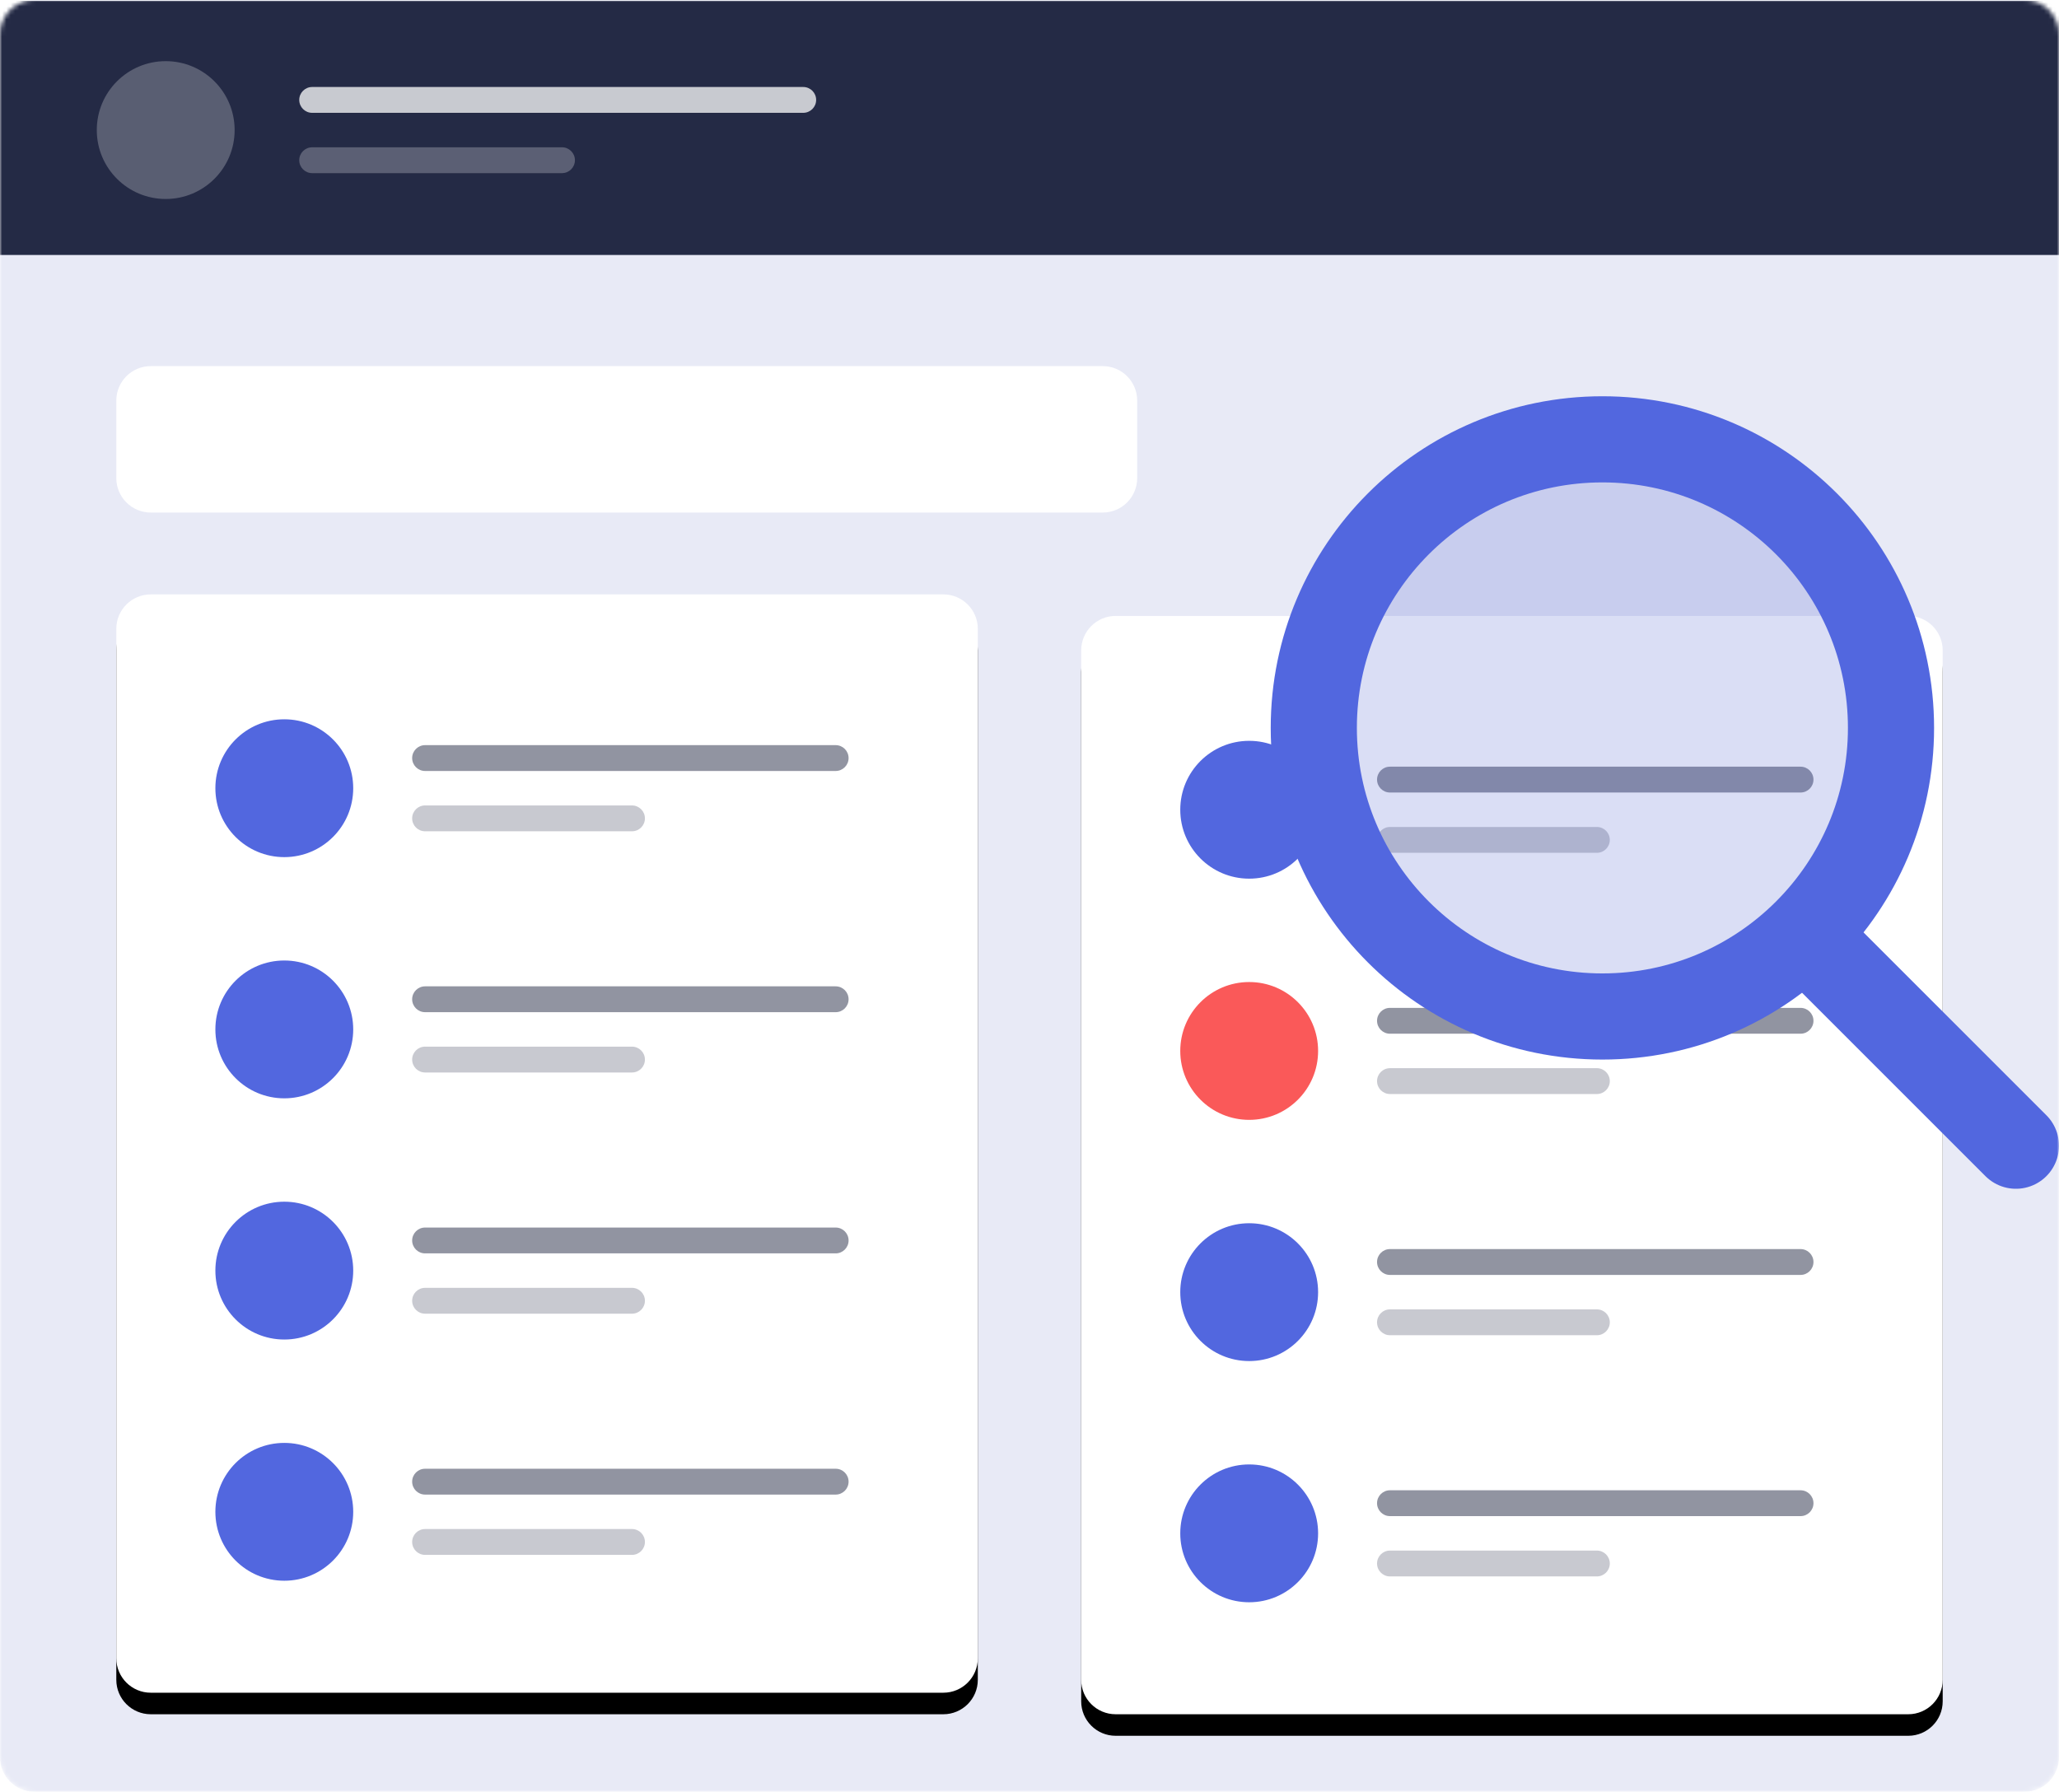 <svg width="478" height="416" viewBox="0 0 478 416" fill="none" xmlns="http://www.w3.org/2000/svg">
<mask id="mask0" mask-type="alpha" maskUnits="userSpaceOnUse" x="0" y="0" width="478" height="416">
<path d="M470 0H8C3.582 0 0 3.582 0 8V408C0 412.418 3.582 416 8 416H470C474.418 416 478 412.418 478 408V8C478 3.582 474.418 0 470 0Z" fill="white"/>
</mask>
<g mask="url(#mask0)">
<path d="M470 0H8C3.582 0 0 3.582 0 8V408C0 412.418 3.582 416 8 416H470C474.418 416 478 412.418 478 408V8C478 3.582 474.418 0 470 0Z" fill="#E8EAF6"/>
<path fill-rule="evenodd" clip-rule="evenodd" d="M-3.53 0.197H543.47V59.197H-3.53V0.197Z" fill="#242A45"/>
<path opacity="0.245" d="M38.47 46.197C47.307 46.197 54.47 39.034 54.47 30.197C54.47 21.36 47.307 14.197 38.47 14.197C29.633 14.197 22.47 21.36 22.47 30.197C22.47 39.034 29.633 46.197 38.47 46.197Z" fill="white"/>
<path opacity="0.75" d="M186.47 20.197H72.47C70.813 20.197 69.47 21.54 69.47 23.197C69.47 24.854 70.813 26.197 72.47 26.197H186.47C188.127 26.197 189.47 24.854 189.47 23.197C189.47 21.54 188.127 20.197 186.47 20.197Z" fill="white"/>
<path opacity="0.25" d="M130.47 34.197H72.47C70.813 34.197 69.47 35.54 69.47 37.197C69.47 38.854 70.813 40.197 72.47 40.197H130.47C132.127 40.197 133.47 38.854 133.47 37.197C133.47 35.54 132.127 34.197 130.47 34.197Z" fill="white"/>
<g filter="url(#filter0_d)">
<path d="M219 138H35C30.582 138 27 141.582 27 146V385C27 389.418 30.582 393 35 393H219C223.418 393 227 389.418 227 385V146C227 141.582 223.418 138 219 138Z" fill="black"/>
</g>
<path d="M219 138H35C30.582 138 27 141.582 27 146V385C27 389.418 30.582 393 35 393H219C223.418 393 227 389.418 227 385V146C227 141.582 223.418 138 219 138Z" fill="white"/>
<path opacity="0.5" d="M194 173H98.683C97.026 173 95.683 174.343 95.683 176C95.683 177.657 97.026 179 98.683 179H194C195.657 179 197 177.657 197 176C197 174.343 195.657 173 194 173Z" fill="#242A45"/>
<path d="M66 199C74.837 199 82 191.837 82 183C82 174.163 74.837 167 66 167C57.163 167 50 174.163 50 183C50 191.837 57.163 199 66 199Z" fill="#5267DF"/>
<path opacity="0.25" d="M146.719 187H98.683C97.026 187 95.683 188.343 95.683 190C95.683 191.657 97.026 193 98.683 193H146.719C148.376 193 149.719 191.657 149.719 190C149.719 188.343 148.376 187 146.719 187Z" fill="#242A45"/>
<path d="M66 255C74.837 255 82 247.837 82 239C82 230.163 74.837 223 66 223C57.163 223 50 230.163 50 239C50 247.837 57.163 255 66 255Z" fill="#5267DF"/>
<path opacity="0.5" d="M194 229H98.683C97.026 229 95.683 230.343 95.683 232C95.683 233.657 97.026 235 98.683 235H194C195.657 235 197 233.657 197 232C197 230.343 195.657 229 194 229Z" fill="#242A45"/>
<path opacity="0.25" d="M146.719 243H98.683C97.026 243 95.683 244.343 95.683 246C95.683 247.657 97.026 249 98.683 249H146.719C148.376 249 149.719 247.657 149.719 246C149.719 244.343 148.376 243 146.719 243Z" fill="#242A45"/>
<path d="M66 311C74.837 311 82 303.837 82 295C82 286.163 74.837 279 66 279C57.163 279 50 286.163 50 295C50 303.837 57.163 311 66 311Z" fill="#5267DF"/>
<path opacity="0.5" d="M194 285H98.683C97.026 285 95.683 286.343 95.683 288C95.683 289.657 97.026 291 98.683 291H194C195.657 291 197 289.657 197 288C197 286.343 195.657 285 194 285Z" fill="#242A45"/>
<path opacity="0.25" d="M146.719 299H98.683C97.026 299 95.683 300.343 95.683 302C95.683 303.657 97.026 305 98.683 305H146.719C148.376 305 149.719 303.657 149.719 302C149.719 300.343 148.376 299 146.719 299Z" fill="#242A45"/>
<path d="M66 367C74.837 367 82 359.837 82 351C82 342.163 74.837 335 66 335C57.163 335 50 342.163 50 351C50 359.837 57.163 367 66 367Z" fill="#5267DF"/>
<path opacity="0.5" d="M194 341H98.683C97.026 341 95.683 342.343 95.683 344C95.683 345.657 97.026 347 98.683 347H194C195.657 347 197 345.657 197 344C197 342.343 195.657 341 194 341Z" fill="#242A45"/>
<path opacity="0.25" d="M146.719 355H98.683C97.026 355 95.683 356.343 95.683 358C95.683 359.657 97.026 361 98.683 361H146.719C148.376 361 149.719 359.657 149.719 358C149.719 356.343 148.376 355 146.719 355Z" fill="#242A45"/>
<g filter="url(#filter1_d)">
<g filter="url(#filter2_d)">
<path d="M443 138H259C254.582 138 251 141.582 251 146V385C251 389.418 254.582 393 259 393H443C447.418 393 451 389.418 451 385V146C451 141.582 447.418 138 443 138Z" fill="black"/>
</g>
<path d="M443 138H259C254.582 138 251 141.582 251 146V385C251 389.418 254.582 393 259 393H443C447.418 393 451 389.418 451 385V146C451 141.582 447.418 138 443 138Z" fill="white"/>
<path opacity="0.5" d="M418 173H322.683C321.026 173 319.683 174.343 319.683 176C319.683 177.657 321.026 179 322.683 179H418C419.657 179 421 177.657 421 176C421 174.343 419.657 173 418 173Z" fill="#242A45"/>
<path d="M290 199C298.837 199 306 191.837 306 183C306 174.163 298.837 167 290 167C281.163 167 274 174.163 274 183C274 191.837 281.163 199 290 199Z" fill="#5267DF"/>
<path opacity="0.25" d="M370.719 187H322.683C321.026 187 319.683 188.343 319.683 190C319.683 191.657 321.026 193 322.683 193H370.719C372.376 193 373.719 191.657 373.719 190C373.719 188.343 372.376 187 370.719 187Z" fill="#242A45"/>
<path d="M290 255C298.837 255 306 247.837 306 239C306 230.163 298.837 223 290 223C281.163 223 274 230.163 274 239C274 247.837 281.163 255 290 255Z" fill="#FA5959"/>
<path opacity="0.5" d="M418 229H322.683C321.026 229 319.683 230.343 319.683 232C319.683 233.657 321.026 235 322.683 235H418C419.657 235 421 233.657 421 232C421 230.343 419.657 229 418 229Z" fill="#242A45"/>
<path opacity="0.25" d="M370.719 243H322.683C321.026 243 319.683 244.343 319.683 246C319.683 247.657 321.026 249 322.683 249H370.719C372.376 249 373.719 247.657 373.719 246C373.719 244.343 372.376 243 370.719 243Z" fill="#242A45"/>
<path d="M290 311C298.837 311 306 303.837 306 295C306 286.163 298.837 279 290 279C281.163 279 274 286.163 274 295C274 303.837 281.163 311 290 311Z" fill="#5267DF"/>
<path opacity="0.5" d="M418 285H322.683C321.026 285 319.683 286.343 319.683 288C319.683 289.657 321.026 291 322.683 291H418C419.657 291 421 289.657 421 288C421 286.343 419.657 285 418 285Z" fill="#242A45"/>
<path opacity="0.25" d="M370.719 299H322.683C321.026 299 319.683 300.343 319.683 302C319.683 303.657 321.026 305 322.683 305H370.719C372.376 305 373.719 303.657 373.719 302C373.719 300.343 372.376 299 370.719 299Z" fill="#242A45"/>
<path d="M290 367C298.837 367 306 359.837 306 351C306 342.163 298.837 335 290 335C281.163 335 274 342.163 274 351C274 359.837 281.163 367 290 367Z" fill="#5267DF"/>
<path opacity="0.5" d="M418 341H322.683C321.026 341 319.683 342.343 319.683 344C319.683 345.657 321.026 347 322.683 347H418C419.657 347 421 345.657 421 344C421 342.343 419.657 341 418 341Z" fill="#242A45"/>
<path opacity="0.25" d="M370.719 355H322.683C321.026 355 319.683 356.343 319.683 358C319.683 359.657 321.026 361 322.683 361H370.719C372.376 361 373.719 359.657 373.719 358C373.719 356.343 372.376 355 370.719 355Z" fill="#242A45"/>
</g>
<path d="M256 85H35C30.582 85 27 88.582 27 93V111C27 115.418 30.582 119 35 119H256C260.418 119 264 115.418 264 111V93C264 88.582 260.418 85 256 85Z" fill="white"/>
<path d="M372 236C409.003 236 439 206.003 439 169C439 131.997 409.003 102 372 102C334.997 102 305 131.997 305 169C305 206.003 334.997 236 372 236Z" fill="#495DCF" fill-opacity="0.2" stroke="#5267DF" stroke-width="20"/>
<path d="M419 217L468 266" stroke="#5267DF" stroke-width="20" stroke-linecap="round" stroke-linejoin="round"/>
</g>
<defs>
<filter id="filter0_d" x="17" y="133" width="220" height="275" filterUnits="userSpaceOnUse" color-interpolation-filters="sRGB">
<feFlood flood-opacity="0" result="BackgroundImageFix"/>
<feColorMatrix in="SourceAlpha" type="matrix" values="0 0 0 0 0 0 0 0 0 0 0 0 0 0 0 0 0 0 127 0"/>
<feOffset dy="5"/>
<feGaussianBlur stdDeviation="5"/>
<feColorMatrix type="matrix" values="0 0 0 0 0.285 0 0 0 0 0.364 0 0 0 0 0.811 0 0 0 0.083 0"/>
<feBlend mode="normal" in2="BackgroundImageFix" result="effect1_dropShadow"/>
<feBlend mode="normal" in="SourceGraphic" in2="effect1_dropShadow" result="shape"/>
</filter>
<filter id="filter1_d" x="241" y="133" width="220" height="275" filterUnits="userSpaceOnUse" color-interpolation-filters="sRGB">
<feFlood flood-opacity="0" result="BackgroundImageFix"/>
<feColorMatrix in="SourceAlpha" type="matrix" values="0 0 0 0 0 0 0 0 0 0 0 0 0 0 0 0 0 0 127 0"/>
<feOffset dy="5"/>
<feGaussianBlur stdDeviation="5"/>
<feColorMatrix type="matrix" values="0 0 0 0 0.285 0 0 0 0 0.364 0 0 0 0 0.811 0 0 0 0.083 0"/>
<feBlend mode="normal" in2="BackgroundImageFix" result="effect1_dropShadow"/>
<feBlend mode="normal" in="SourceGraphic" in2="effect1_dropShadow" result="shape"/>
</filter>
<filter id="filter2_d" x="241" y="133" width="220" height="275" filterUnits="userSpaceOnUse" color-interpolation-filters="sRGB">
<feFlood flood-opacity="0" result="BackgroundImageFix"/>
<feColorMatrix in="SourceAlpha" type="matrix" values="0 0 0 0 0 0 0 0 0 0 0 0 0 0 0 0 0 0 127 0"/>
<feOffset dy="5"/>
<feGaussianBlur stdDeviation="5"/>
<feColorMatrix type="matrix" values="0 0 0 0 0.285 0 0 0 0 0.364 0 0 0 0 0.811 0 0 0 0.083 0"/>
<feBlend mode="normal" in2="BackgroundImageFix" result="effect1_dropShadow"/>
<feBlend mode="normal" in="SourceGraphic" in2="effect1_dropShadow" result="shape"/>
</filter>
</defs>
</svg>
